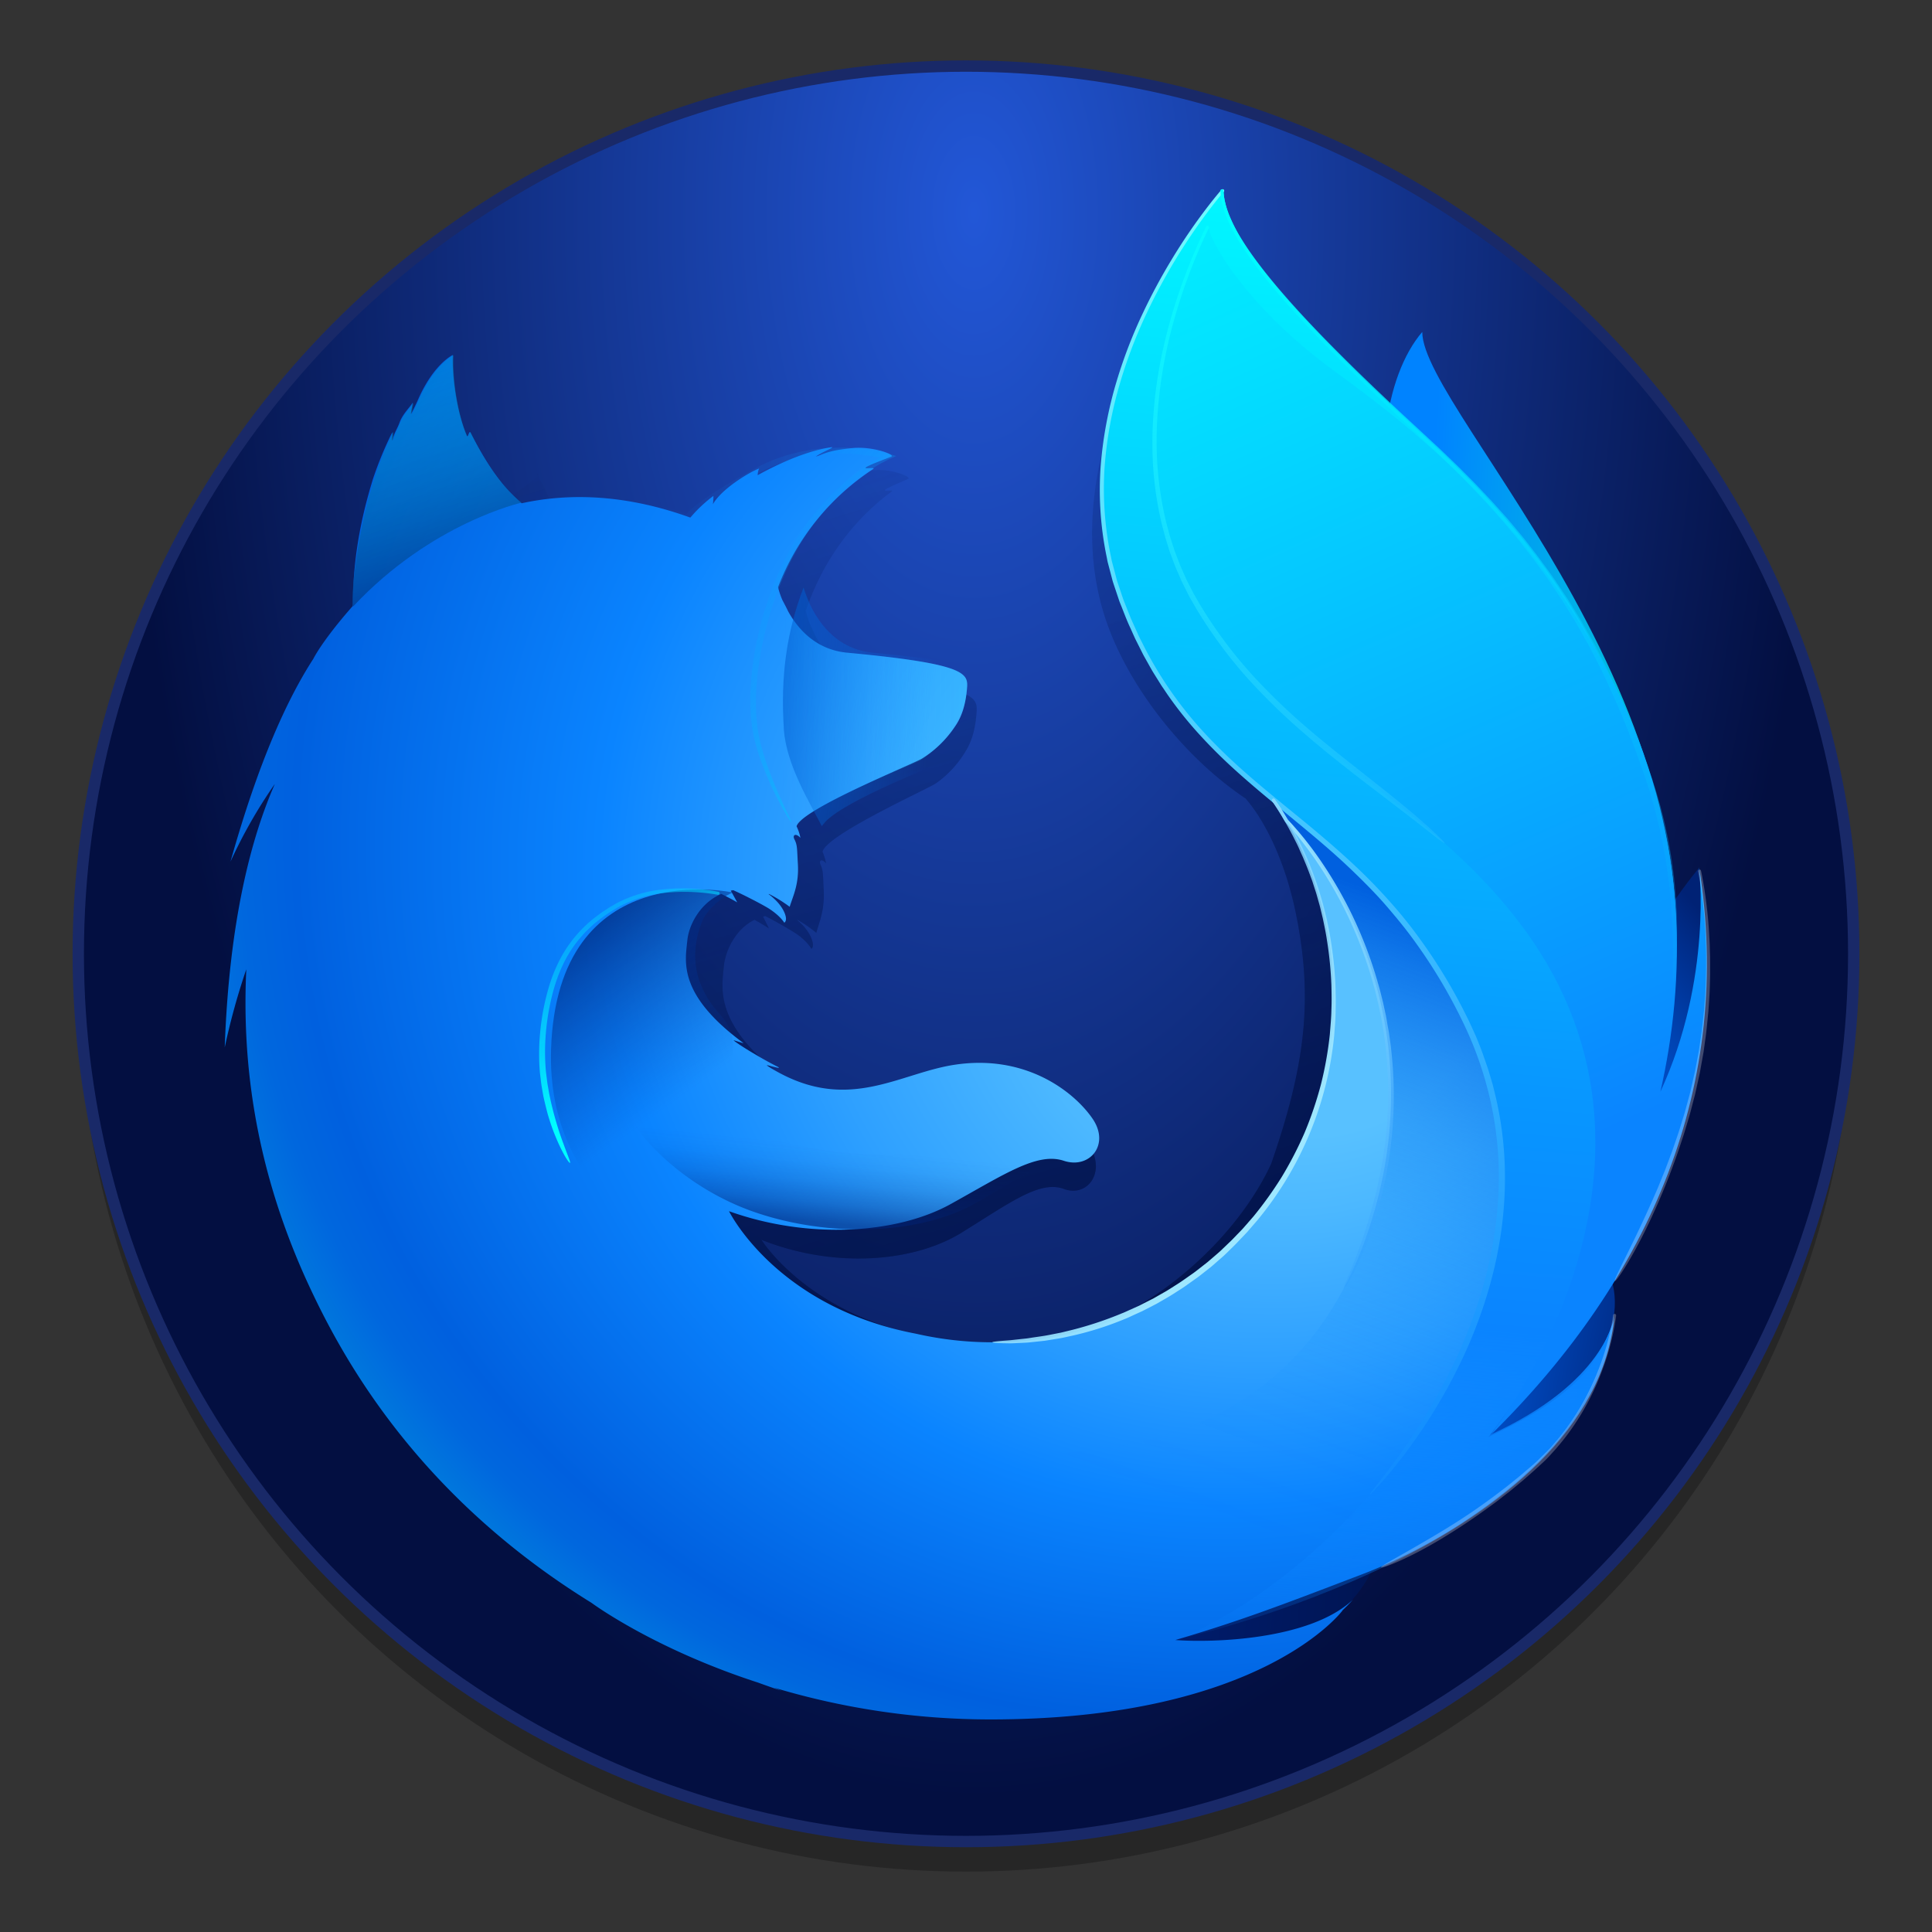 <?xml version="1.0" encoding="UTF-8" standalone="no"?>
<svg
   xmlns:dc="http://purl.org/dc/elements/1.1/"
   xmlns:cc="http://creativecommons.org/ns#"
   xmlns:rdf="http://www.w3.org/1999/02/22-rdf-syntax-ns#"
   xmlns:svg="http://www.w3.org/2000/svg"
   xmlns="http://www.w3.org/2000/svg"
   xmlns:xlink="http://www.w3.org/1999/xlink"
   xmlns:sodipodi="http://sodipodi.sourceforge.net/DTD/sodipodi-0.dtd"
   xmlns:inkscape="http://www.inkscape.org/namespaces/inkscape"
   viewBox="0 0 128 128"
   version="1.1"
   id="svg657"
   sodipodi:docname="firefox-developer-icon-old.svg"
   width="128"
   height="128"
   inkscape:version="0.92.3 (2405546, 2018-03-11)">
  <rect x="0" y="0" width="128" height="128" fill="#333333" stroke="none"/>
  <sodipodi:namedview
     pagecolor="#ffffff"
     bordercolor="#666666"
     borderopacity="1"
     objecttolerance="10"
     gridtolerance="10"
     guidetolerance="10"
     inkscape:pageopacity="0"
     inkscape:pageshadow="2"
     inkscape:window-width="1529"
     inkscape:window-height="837"
     id="namedview659"
     showgrid="false"
     inkscape:zoom="0.95724835"
     inkscape:cx="249.89683"
     inkscape:cy="-4.316062"
     inkscape:window-x="71"
     inkscape:window-y="27"
     inkscape:window-maximized="1"
     inkscape:current-layer="svg657" />
  <defs
     id="defs203">
    <linearGradient
       inkscape:collect="always"
       id="linearGradient2655">
      <stop
         style="stop-color:#2257d7;stop-opacity:1"
         offset="0"
         id="stop2651" />
      <stop
         style="stop-color:#030f41;stop-opacity:1"
         offset="1"
         id="stop2653" />
    </linearGradient>
    <linearGradient
       id="linear-gradient"
       x1="-14371.64"
       y1="9293.53"
       x2="-14108.4"
       y2="9293.53"
       gradientTransform="matrix(0.76,0.03,0.05,-1.12,12460.122,11306.981)"
       gradientUnits="userSpaceOnUse">
      <stop
         offset="0"
         stop-color="#0083ff"
         id="stop2" />
      <stop
         offset="0.18"
         stop-color="#0096f6"
         id="stop4" />
      <stop
         offset="0.51"
         stop-color="#00b3e6"
         id="stop6" />
      <stop
         offset="0.79"
         stop-color="#00c6dd"
         id="stop8" />
      <stop
         offset="1"
         stop-color="#00ccda"
         id="stop10" />
    </linearGradient>
    <linearGradient
       id="linear-gradient-2"
       x1="-541.3"
       y1="256.54"
       x2="-732.73"
       y2="882.77"
       gradientTransform="matrix(1,0,0,-1,2319.902,1106.201)"
       gradientUnits="userSpaceOnUse">
      <stop
         offset="0"
         stop-color="#000f40"
         stop-opacity="0.6"
         id="stop13" />
      <stop
         offset="0.61"
         stop-color="#000f40"
         stop-opacity="0.18"
         id="stop15" />
      <stop
         offset="1"
         stop-color="#000f40"
         stop-opacity="0"
         id="stop17" />
    </linearGradient>
    <linearGradient
       id="linear-gradient-3"
       x1="540.64"
       y1="256.54"
       x2="349.2"
       y2="882.77"
       gradientTransform="matrix(1,0,0,-1,1237.962,1106.201)"
       gradientUnits="userSpaceOnUse">
      <stop
         offset="0"
         stop-color="#000f43"
         stop-opacity="0.4"
         id="stop20" />
      <stop
         offset="0.48"
         stop-color="#001962"
         stop-opacity="0.17"
         id="stop22" />
      <stop
         offset="1"
         stop-color="#002079"
         stop-opacity="0"
         id="stop24" />
    </linearGradient>
    <linearGradient
       id="linear-gradient-4"
       x1="-8570.46"
       y1="7439.08"
       x2="-8685.71"
       y2="7447.98"
       gradientTransform="matrix(1.22,0.12,0.12,-1.22,11709.733,11020.211)"
       gradientUnits="userSpaceOnUse">
      <stop
         offset="0"
         stop-color="#002275"
         id="stop27" />
      <stop
         offset="1"
         stop-color="#005fe7"
         id="stop29" />
    </linearGradient>
    <linearGradient
       id="linear-gradient-5"
       x1="-8653.32"
       y1="7586.86"
       x2="-8545.37"
       y2="7698.98"
       gradientTransform="matrix(1.22,0.12,0.12,-1.22,11710.225,11020.211)"
       gradientUnits="userSpaceOnUse">
      <stop
         offset="0.05"
         stop-color="#005fe7"
         id="stop32" />
      <stop
         offset="0.19"
         stop-color="#005ce1"
         id="stop34" />
      <stop
         offset="0.38"
         stop-color="#0052cf"
         id="stop36" />
      <stop
         offset="0.6"
         stop-color="#0043b2"
         id="stop38" />
      <stop
         offset="0.84"
         stop-color="#002d8a"
         id="stop40" />
      <stop
         offset="0.95"
         stop-color="#002275"
         id="stop42" />
    </linearGradient>
    <linearGradient
       id="linear-gradient-6"
       x1="-8856.78"
       y1="7335.52"
       x2="-8625.9"
       y2="7334.98"
       gradientTransform="matrix(1.22,0.12,0.12,-1.22,11709.436,11020.211)"
       gradientUnits="userSpaceOnUse">
      <stop
         offset="0"
         stop-color="#002079"
         id="stop45" />
      <stop
         offset="0.99"
         stop-color="#000f40"
         id="stop47" />
    </linearGradient>
    <radialGradient
       id="radial-gradient"
       cx="584.1"
       cy="600.57"
       fx="717.514"
       fy="478.328"
       r="751.57"
       gradientTransform="matrix(1,0,0,-1,1231.892,1106.201)"
       gradientUnits="userSpaceOnUse">
      <stop
         offset="0.16"
         stop-color="#58c1ff"
         id="stop50" />
      <stop
         offset="0.24"
         stop-color="#4cb8ff"
         id="stop52" />
      <stop
         offset="0.39"
         stop-color="#2ea0ff"
         id="stop54" />
      <stop
         offset="0.54"
         stop-color="#0a84ff"
         id="stop56" />
      <stop
         offset="0.76"
         stop-color="#0060df"
         id="stop58" />
      <stop
         offset="0.8"
         stop-color="#0067de"
         id="stop60" />
      <stop
         offset="0.85"
         stop-color="#007bdd"
         id="stop62" />
      <stop
         offset="0.91"
         stop-color="#009cda"
         id="stop64" />
      <stop
         offset="0.98"
         stop-color="#00c8d7"
         id="stop66" />
    </radialGradient>
    <linearGradient
       id="linear-gradient-7"
       x1="-7658.58"
       y1="9078.09"
       x2="-7729.61"
       y2="8279.7"
       gradientTransform="matrix(1.23,0,0,-1.22,11433.802,11170.471)"
       gradientUnits="userSpaceOnUse">
      <stop
         offset="0"
         stop-color="#00feff"
         id="stop69" />
      <stop
         offset="0.3"
         stop-color="#04c9ff"
         id="stop71" />
      <stop
         offset="0.61"
         stop-color="#0897ff"
         id="stop73" />
      <stop
         offset="0.77"
         stop-color="#0a84ff"
         id="stop75" />
      <stop
         offset="0.79"
         stop-color="#0a84ff"
         stop-opacity="0.93"
         id="stop77" />
      <stop
         offset="0.84"
         stop-color="#0a84ff"
         stop-opacity="0.76"
         id="stop79" />
      <stop
         offset="0.9"
         stop-color="#0a84ff"
         stop-opacity="0.49"
         id="stop81" />
      <stop
         offset="0.98"
         stop-color="#0a84ff"
         stop-opacity="0.11"
         id="stop83" />
      <stop
         offset="1"
         stop-color="#0a84ff"
         stop-opacity="0"
         id="stop85" />
    </linearGradient>
    <linearGradient
       id="linear-gradient-8"
       x1="-9129.99"
       y1="7770.74"
       x2="-8993.52"
       y2="7770.74"
       gradientTransform="matrix(1.22,0.12,0.12,-1.22,11726.084,11020.211)"
       gradientUnits="userSpaceOnUse">
      <stop
         offset="0"
         stop-color="#003eaa"
         id="stop88" />
      <stop
         offset="0.3"
         stop-color="#0054c5"
         stop-opacity="0.68"
         id="stop90" />
      <stop
         offset="0.78"
         stop-color="#0076ef"
         stop-opacity="0.19"
         id="stop92" />
      <stop
         offset="1"
         stop-color="#0083ff"
         stop-opacity="0"
         id="stop94" />
    </linearGradient>
    <linearGradient
       id="linear-gradient-9"
       x1="553.42"
       y1="650.09"
       x2="358.4"
       y2="653.09"
       gradientTransform="matrix(1,0,0,-1,1231.892,1106.201)"
       gradientUnits="userSpaceOnUse">
      <stop
         offset="0"
         stop-color="#00feff"
         stop-opacity="0.25"
         id="stop97" />
      <stop
         offset="0.54"
         stop-color="#2ddfff"
         stop-opacity="0.12"
         id="stop99" />
      <stop
         offset="1"
         stop-color="#58c1ff"
         stop-opacity="0"
         id="stop101" />
    </linearGradient>
    <linearGradient
       id="linear-gradient-10"
       x1="208.63"
       y1="2142.48"
       x2="90.81"
       y2="2394.32"
       gradientTransform="matrix(0.99,0.1,0.1,-0.99,976.292,2536.681)"
       gradientUnits="userSpaceOnUse">
      <stop
         offset="0.19"
         stop-color="#002275"
         stop-opacity="0.7"
         id="stop104" />
      <stop
         offset="0.63"
         stop-color="#009dc2"
         stop-opacity="0.36"
         id="stop106" />
      <stop
         offset="0.94"
         stop-color="#00feff"
         stop-opacity="0.1"
         id="stop108" />
    </linearGradient>
    <linearGradient
       id="linear-gradient-11"
       x1="-43.75"
       y1="388.32"
       x2="50.36"
       y2="281.43"
       gradientTransform="matrix(0.99,0.1,0.1,-0.99,1461.502,976.261)"
       gradientUnits="userSpaceOnUse">
      <stop
         offset="0"
         stop-color="#002275"
         stop-opacity="0.8"
         id="stop111" />
      <stop
         offset="0.07"
         stop-color="#002479"
         stop-opacity="0.74"
         id="stop113" />
      <stop
         offset="0.95"
         stop-color="#003eaa"
         stop-opacity="0"
         id="stop115" />
    </linearGradient>
    <linearGradient
       id="linear-gradient-12"
       x1="136.86"
       y1="206.19"
       x2="136.9"
       y2="259.62"
       gradientTransform="matrix(0.99,0.1,0.1,-0.99,1470.608,976.261)"
       gradientUnits="userSpaceOnUse">
      <stop
         offset="0"
         stop-color="#002275"
         stop-opacity="0.6"
         id="stop118" />
      <stop
         offset="0.24"
         stop-color="#002275"
         stop-opacity="0.34"
         id="stop120" />
      <stop
         offset="0.49"
         stop-color="#002275"
         stop-opacity="0.15"
         id="stop122" />
      <stop
         offset="0.72"
         stop-color="#002275"
         stop-opacity="0.04"
         id="stop124" />
      <stop
         offset="0.93"
         stop-color="#002275"
         stop-opacity="0"
         id="stop126" />
    </linearGradient>
    <linearGradient
       id="linear-gradient-13"
       x1="569.33"
       y1="1064.11"
       x2="877.68"
       y2="374.6"
       gradientTransform="matrix(1,0,0,-1,1231.892,1106.201)"
       gradientUnits="userSpaceOnUse">
      <stop
         offset="0"
         stop-color="#00feff"
         id="stop129" />
      <stop
         offset="0.28"
         stop-color="#03dfff"
         id="stop131" />
      <stop
         offset="0.9"
         stop-color="#0992ff"
         id="stop133" />
      <stop
         offset="1"
         stop-color="#0a84ff"
         id="stop135" />
    </linearGradient>
    <linearGradient
       id="linear-gradient-14"
       x1="680.88"
       y1="556.54"
       x2="536.1"
       y2="167.79"
       gradientTransform="matrix(1,0,0,-1,1231.892,1106.201)"
       gradientUnits="userSpaceOnUse">
      <stop
         offset="0"
         stop-color="#0060df"
         id="stop138" />
      <stop
         offset="0.09"
         stop-color="#0067e5"
         stop-opacity="0.81"
         id="stop140" />
      <stop
         offset="0.21"
         stop-color="#006eec"
         stop-opacity="0.59"
         id="stop142" />
      <stop
         offset="0.33"
         stop-color="#0075f2"
         stop-opacity="0.41"
         id="stop144" />
      <stop
         offset="0.46"
         stop-color="#007af7"
         stop-opacity="0.26"
         id="stop146" />
      <stop
         offset="0.58"
         stop-color="#007efa"
         stop-opacity="0.15"
         id="stop148" />
      <stop
         offset="0.71"
         stop-color="#0081fd"
         stop-opacity="0.06"
         id="stop150" />
      <stop
         offset="0.85"
         stop-color="#0082fe"
         stop-opacity="0.02"
         id="stop152" />
      <stop
         offset="1"
         stop-color="#0083ff"
         stop-opacity="0"
         id="stop154" />
    </linearGradient>
    <linearGradient
       id="linear-gradient-15"
       x1="640"
       y1="1020.28"
       x2="747.99"
       y2="109.82"
       gradientTransform="matrix(1,0,0,-1,1231.892,1106.201)"
       gradientUnits="userSpaceOnUse">
      <stop
         offset="0"
         stop-color="#75feff"
         id="stop157" />
      <stop
         offset="0.28"
         stop-color="#5adfff"
         id="stop159" />
      <stop
         offset="0.9"
         stop-color="#1692ff"
         id="stop161" />
      <stop
         offset="1"
         stop-color="#0a84ff"
         id="stop163" />
    </linearGradient>
    <linearGradient
       id="linear-gradient-16"
       x1="735.59"
       y1="578.41"
       x2="653.1"
       y2="230.43"
       gradientTransform="matrix(1,0,0,-1,0,986.01)"
       gradientUnits="userSpaceOnUse">
      <stop
         offset="0"
         stop-color="#9ee7ff"
         id="stop166" />
      <stop
         offset="0.14"
         stop-color="#8cdbff"
         stop-opacity="0.88"
         id="stop168" />
      <stop
         offset="0.46"
         stop-color="#5ebdff"
         stop-opacity="0.57"
         id="stop170" />
      <stop
         offset="0.92"
         stop-color="#168cff"
         stop-opacity="0.08"
         id="stop172" />
      <stop
         offset="1"
         stop-color="#0a84ff"
         stop-opacity="0"
         id="stop174" />
    </linearGradient>
    <linearGradient
       id="linear-gradient-17"
       x1="649"
       y1="1002.59"
       x2="724.57"
       y2="429.48"
       gradientTransform="matrix(1,0,0,-1,1231.892,1106.201)"
       gradientUnits="userSpaceOnUse">
      <stop
         offset="0"
         stop-color="#00feff"
         id="stop177" />
      <stop
         offset="0.14"
         stop-color="#0bf7ff"
         stop-opacity="0.88"
         id="stop179" />
      <stop
         offset="0.46"
         stop-color="#26e4ff"
         stop-opacity="0.57"
         id="stop181" />
      <stop
         offset="0.92"
         stop-color="#51c6ff"
         stop-opacity="0.08"
         id="stop183" />
      <stop
         offset="1"
         stop-color="#58c1ff"
         stop-opacity="0"
         id="stop185" />
    </linearGradient>
    <linearGradient
       id="linear-gradient-18"
       x1="662.8"
       y1="968.07"
       x2="1060.94"
       y2="345.6"
       gradientTransform="matrix(1,0,0,-1,0,986.01)"
       gradientUnits="userSpaceOnUse">
      <stop
         offset="0"
         stop-color="#00feff"
         id="stop188" />
      <stop
         offset="0.14"
         stop-color="#01efff"
         stop-opacity="0.88"
         id="stop190" />
      <stop
         offset="0.46"
         stop-color="#04caff"
         stop-opacity="0.57"
         id="stop192" />
      <stop
         offset="0.92"
         stop-color="#098eff"
         stop-opacity="0.08"
         id="stop194" />
      <stop
         offset="1"
         stop-color="#0a84ff"
         stop-opacity="0"
         id="stop196" />
    </linearGradient>
    <linearGradient
       id="linear-gradient-19"
       x1="754.44"
       y1="521.58"
       x2="313.86"
       y2="178"
       xlink:href="#linear-gradient-16"
       gradientTransform="translate(1231.892,120.191)" />
    <linearGradient
       id="linear-gradient-20"
       x1="358.66"
       y1="754.08"
       x2="43.38"
       y2="513.58"
       xlink:href="#linear-gradient-18"
       gradientTransform="translate(1229.81,120.191)" />
    <linearGradient
       id="linear-gradient-21"
       x1="145.65"
       y1="859.21"
       x2="130.45"
       y2="726.91"
       xlink:href="#linear-gradient-18"
       gradientTransform="translate(1231.892,120.191)" />
    <linearGradient
       id="linear-gradient-22"
       x1="292.53"
       y1="562.84"
       x2="195.52"
       y2="368.82"
       xlink:href="#linear-gradient-18"
       gradientTransform="translate(1231.892,120.191)" />
    <linearGradient
       inkscape:collect="always"
       xlink:href="#linear-gradient-16"
       id="linearGradient1468"
       gradientUnits="userSpaceOnUse"
       gradientTransform="matrix(1,0,0,-1,1231.892,1106.201)"
       x1="735.59"
       y1="578.41"
       x2="653.1"
       y2="230.43" />
    <linearGradient
       inkscape:collect="always"
       xlink:href="#linear-gradient-18"
       id="linearGradient1470"
       gradientUnits="userSpaceOnUse"
       gradientTransform="matrix(1,0,0,-1,1230.883,1106.201)"
       x1="662.8"
       y1="968.07"
       x2="1060.94"
       y2="345.6" />
    <radialGradient
       inkscape:collect="always"
       xlink:href="#linearGradient2655"
       id="radialGradient2657"
       cx="64.522"
       cy="14.093"
       fx="64.522"
       fy="14.093"
       r="59.192"
       gradientUnits="userSpaceOnUse"
       gradientTransform="matrix(2.711846e-8,1.774,-0.956,1.4613748e-8,77.993,-100.354)" />
  </defs>
  <title
     id="title205">firefox-logo-developer-edition</title>
  <circle
     style="opacity:0.25;fill:#000000;fill-rule:evenodd;stroke:none;stroke-width:0.753;stroke-miterlimit:4;stroke-dasharray:none;stroke-opacity:1"
     id="circle3200"
     cx="64"
     cy="65.185"
     r="58.815" />
  <circle
     r="58.815"
     cy="63.192"
     cx="64"
     id="circle2150"
     style="fill:url(#radialGradient2657);fill-rule:evenodd;stroke:#192968;stroke-width:0.753;stroke-miterlimit:4;stroke-dasharray:none;stroke-opacity:1;fill-opacity:1" />
  <g
     id="g2749"
     transform="matrix(0.103,0,0,0.103,-111.996,0.155)">
    <path
       inkscape:connector-curvature="0"
       id="path595"
       style="fill:url(#linear-gradient)"
       d="m 2002.172,212.011 c -23.95,27.88 -35.1,90.64 -10.82,154.26 24.28,63.62 61.5,49.8 84.7,114.67 30.62,85.6 16.37,200.59 16.37,200.59 0,0 36.82,106.6 62.47,-6.64 56.79,-212.7 -152.72,-410.5 -152.72,-462.88 z" />
    <path
       inkscape:connector-curvature="0"
       id="path597"
       style="fill:url(#linear-gradient-2)"
       d="m 2048.632,924.081 a 245.54,245.54 0 0 1 -30.12,18.18 702.48,702.48 0 0 0 38.3,-63 c 9.46,-10.47 18.15,-20.65 25.15,-31.65 3.44,-5.41 7.31,-12.08 11.42,-19.82 24.92,-44.9 52.4,-117.56 53.18,-192.2 v -5.69 a 257.57,257.57 0 0 0 -5.67,-55.71 c 0.2,1.43 0.38,2.86 0.56,4.29 -0.22,-1.1 -0.41,-2.21 -0.64,-3.31 0.37,2 0.66,4 1,6 5.09,43.22 1.47,85.37 -16.68,116.45 -0.29,0.45 -0.58,0.88 -0.87,1.32 9.41,-47.23 12.56,-99.39 2.09,-151.6 0,0 -4.19,-25.38 -35.38,-102.44 -18.01,-44.35 -49.83,-80.71 -78.01,-107.21 -24.69,-30.55 -47.11,-51 -59.47,-64.06 -25.82,-27.19 -36.64,-47.57 -41.09,-60.87 -3.85,-1.93 -53.14,-49.81 -57.05,-51.63 -21.51,33.35 -89.16,137.67 -57,235.15 14.58,44.17 51.47,90 90.07,115.74 1.69,1.94 23,25 33.09,77.16 10.45,53.85 5,95.86 -16.54,158 -25.28,54.51 -90.01,108.39 -150.71,113.9 -129.67,11.78 -177.15,-65.11 -177.15,-65.11 46.34,18.52 97.57,14.65 128.72,-4.56 31.4,-19.43 50.39,-33.83 65.81,-28.15 15.2,5.65 27.3,-10.76 16.44,-27.77 a 78.52,78.52 0 0 0 -79.4,-34.57 c -31.43,5.11 -60.23,30 -101.41,5.89 a 82.13,82.13 0 0 1 -7.73,-5.06 c -2.71,-1.79 8.83,2.72 6.13,0.69 -8,-4.35 -22.2,-13.84 -25.88,-17.22 -0.61,-0.56 6.22,2.18 5.61,1.62 -38.51,-31.71 -33.7,-53.13 -32.49,-66.57 1,-10.75 8,-24.52 19.75,-30.11 5.69,3.11 9.24,5.48 9.24,5.48 0,0 -2.43,-5 -3.74,-7.58 0.46,-0.2 0.9,-0.15 1.36,-0.34 4.66,2.25 15,8.1 20.41,11.67 7.07,5 9.33,9.44 9.33,9.44 0,0 1.86,-1 0.48,-5.37 -0.5,-1.78 -2.65,-7.45 -9.65,-13.17 h 0.44 a 81.61,81.61 0 0 1 11.87,8.24 c 2,-7.18 5.53,-14.68 4.75,-28.09 -0.48,-9.43 -0.26,-11.87 -1.92,-15.51 -1.49,-3.13 0.83,-4.35 3.42,-1.1 a 32.65,32.65 0 0 0 -2.21,-7.4 v -0.24 c 3.23,-11.24 68.25,-40.46 73,-43.88 a 67.2,67.2 0 0 0 19.13,-20.8 c 3.62,-5.76 6.34,-13.85 7,-26.11 0.36,-8.84 -3.76,-14.73 -69.51,-21.62 -18,-1.77 -28.53,-14.8 -34.53,-26.82 -1.09,-2.59 -2.21,-4.94 -3.33,-7.28 a 57.31,57.31 0 0 1 -2.56,-8.43 c 10.75,-30.87 28.81,-57 55.37,-76.7 1.45,-1.32 -5.78,0.34 -4.34,-1 1.69,-1.54 12.71,-6 14.79,-7 2.54,-1.2 -10.88,-6.9 -22.73,-5.51 -12.07,1.36 -14.63,2.8 -21.07,5.53 2.67,-2.66 11.17,-6.15 9.18,-6.13 -13,2 -29.18,9.56 -43,18.12 a 10.66,10.66 0 0 1 0.83,-4.35 c -6.44,2.73 -22.26,13.79 -26.87,23.14 a 44.19,44.19 0 0 0 0.27,-5.4 84.57,84.57 0 0 0 -13.19,13.82 l -0.24,0.22 c -37.36,-15 -70.23,-16 -98.05,-9.28 -6.09,-6.11 -9.06,-1.64 -22.91,-32.07 -0.94,-1.83 0.72,1.81 0,0 -2.28,-5.9 1.39,7.87 0,0 -23.28,18.37 -53.92,39.19 -68.63,53.89 -0.18,0.59 17.16,-4.9 0,0 -6,1.72 -5.6,5.28 -6.51,37.5 -0.22,2.44 0,5.18 -0.22,7.38 -11.75,15 -19.75,27.64 -22.78,34.21 -15.19,26.18 -31.93,67 -48.15,131.55 a 334.2,334.2 0 0 1 25.77,-50.36 c -13.49,34.27 -26.53,88.08 -29.14,171 a 482.08,482.08 0 0 1 12.53,-50.66 473,473 0 0 0 34.74,201.04 c 9.33,22.82 24.76,57.46 51,95.4 82.53,86.84 198.95,140.9 327.85,140.9 134.61,-0.03 255.46,-58.91 338.49,-152.41 z" />
    <path
       inkscape:connector-curvature="0"
       id="path599"
       style="fill:url(#linear-gradient-3)"
       d="m 2048.632,924.081 a 245.54,245.54 0 0 1 -30.12,18.18 702.48,702.48 0 0 0 38.3,-63 c 9.46,-10.47 18.15,-20.65 25.15,-31.65 3.44,-5.41 7.31,-12.08 11.42,-19.82 24.92,-44.9 52.4,-117.56 53.18,-192.2 v -5.69 a 257.57,257.57 0 0 0 -5.67,-55.71 c 0.2,1.43 0.38,2.86 0.56,4.29 -0.22,-1.1 -0.41,-2.21 -0.64,-3.31 0.37,2 0.66,4 1,6 5.09,43.22 1.47,85.37 -16.68,116.45 -0.29,0.45 -0.58,0.88 -0.87,1.32 9.41,-47.23 12.56,-99.39 2.09,-151.6 0,0 -4.19,-25.38 -35.38,-102.44 -18.01,-44.35 -49.83,-80.71 -78.01,-107.21 -24.69,-30.55 -47.11,-51 -59.47,-64.06 -25.82,-27.19 -36.64,-47.57 -41.09,-60.87 -3.85,-1.93 -53.14,-49.81 -57.05,-51.63 -21.51,33.35 -89.16,137.67 -57,235.15 14.58,44.17 51.47,90 90.07,115.74 1.69,1.94 23,25 33.09,77.16 10.45,53.85 5,95.86 -16.54,158 -25.28,54.51 -90.01,108.39 -150.71,113.9 -129.67,11.78 -177.15,-65.11 -177.15,-65.11 46.34,18.52 97.57,14.65 128.72,-4.56 31.4,-19.43 50.39,-33.83 65.81,-28.15 15.2,5.65 27.3,-10.76 16.44,-27.77 a 78.52,78.52 0 0 0 -79.4,-34.57 c -31.43,5.11 -60.23,30 -101.41,5.89 a 82.13,82.13 0 0 1 -7.73,-5.06 c -2.71,-1.79 8.83,2.72 6.13,0.69 -8,-4.35 -22.2,-13.84 -25.88,-17.22 -0.61,-0.56 6.22,2.18 5.61,1.62 -38.51,-31.71 -33.7,-53.13 -32.49,-66.57 1,-10.75 8,-24.52 19.75,-30.11 5.69,3.11 9.24,5.48 9.24,5.48 0,0 -2.43,-5 -3.74,-7.58 0.46,-0.2 0.9,-0.15 1.36,-0.34 4.66,2.25 15,8.1 20.41,11.67 7.07,5 9.33,9.44 9.33,9.44 0,0 1.86,-1 0.48,-5.37 -0.5,-1.78 -2.65,-7.45 -9.65,-13.17 h 0.44 a 81.61,81.61 0 0 1 11.87,8.24 c 2,-7.18 5.53,-14.68 4.75,-28.09 -0.48,-9.43 -0.26,-11.87 -1.92,-15.51 -1.49,-3.13 0.83,-4.35 3.42,-1.1 a 32.65,32.65 0 0 0 -2.21,-7.4 v -0.24 c 3.23,-11.24 68.25,-40.46 73,-43.88 a 67.2,67.2 0 0 0 19.13,-20.8 c 3.62,-5.76 6.34,-13.85 7,-26.11 0.36,-8.84 -3.76,-14.73 -69.51,-21.62 -18,-1.77 -28.53,-14.8 -34.53,-26.82 -1.09,-2.59 -2.21,-4.94 -3.33,-7.28 a 57.31,57.31 0 0 1 -2.56,-8.43 c 10.75,-30.87 28.81,-57 55.37,-76.7 1.45,-1.32 -5.78,0.34 -4.34,-1 1.69,-1.54 12.71,-6 14.79,-7 2.54,-1.2 -10.88,-6.9 -22.73,-5.51 -12.07,1.36 -14.63,2.8 -21.07,5.53 2.67,-2.66 11.17,-6.15 9.18,-6.13 -13,2 -29.18,9.56 -43,18.12 a 10.66,10.66 0 0 1 0.83,-4.35 c -6.44,2.73 -22.26,13.79 -26.87,23.14 a 44.19,44.19 0 0 0 0.27,-5.4 84.57,84.57 0 0 0 -13.19,13.82 l -0.24,0.22 c -37.36,-15 -70.23,-16 -98.05,-9.28 -6.09,-6.11 -9.06,-1.64 -22.91,-32.07 -0.94,-1.83 0.72,1.81 0,0 -2.28,-5.9 1.39,7.87 0,0 -23.28,18.37 -53.92,39.19 -68.63,53.89 -0.18,0.59 17.16,-4.9 0,0 -6,1.72 -5.6,5.28 -6.51,37.5 -0.22,2.44 0,5.18 -0.22,7.38 -11.75,15 -19.75,27.64 -22.78,34.21 -15.19,26.18 -31.93,67 -48.15,131.55 a 334.2,334.2 0 0 1 25.77,-50.36 c -13.49,34.27 -26.53,88.08 -29.14,171 a 482.08,482.08 0 0 1 12.53,-50.66 473,473 0 0 0 34.74,201.04 c 9.33,22.82 24.76,57.46 51,95.4 82.53,86.84 198.95,140.9 327.85,140.9 134.61,-0.03 255.46,-58.91 338.49,-152.41 z" />
    <path
       inkscape:connector-curvature="0"
       id="path601"
       style="fill:url(#linear-gradient-4)"
       d="m 1942.802,987.191 c 162.9,-18.86 235,-186.7 142.38,-190 -83.63,-2.7 -219.48,198.87 -142.38,190 z" />
    <path
       inkscape:connector-curvature="0"
       id="path603"
       style="fill:url(#linear-gradient-5)"
       d="m 2097.405,762.871 c 112.05,-65.21 82.79,-206.08 82.79,-206.08 0,0 -43.25,50.24 -72.62,130.32 -28.98,79.3 -77.54,115.15 -10.17,75.76 z" />
    <path
       inkscape:connector-curvature="0"
       id="path605"
       style="fill:url(#linear-gradient-6)"
       d="m 1740.875,1070.511 c 156.23,49.85 290.53,-73.22 207.74,-114.32 -75.21,-37.07 -281.89,90.75 -207.74,114.32 z" />
    <path
       inkscape:connector-curvature="0"
       id="path607"
       style="fill:url(#radial-gradient)"
       d="m 1870.472,141.871 0.53,-0.57 a 1.8,1.8 0 0 0 -0.53,0.57 z m 238.27,680.81 c 3.8,-5.36 8.94,-22.53 13.48,-30.21 27.58,-44.52 27.78,-80 27.78,-80.84 16.66,-83.22 15.15,-117.2 4.9,-180 -8.25,-50.6 -44.32,-123.09 -75.57,-158 -32.2,-36 -9.51,-24.25 -40.69,-50.52 -27.33,-30.29 -53.82,-60.29 -68.25,-72.36 -104.28,-87.21 -101.93,-105.72 -99.92,-108.88 -0.34,0.37 -0.84,0.92 -1.47,1.64 -1.23,-4.92 -2.11,-9.06 -2.11,-9.06 0,0 -57,57 -69,152 -7.83,62 15.38,126.68 49,168 a 381.17,381.17 0 0 0 59,58 v 0 c 25.4,36.48 39.38,81.49 39.38,129.91 0,121.24 -98.34,219.53 -219.65,219.53 a 220.14,220.14 0 0 1 -49.13,-5.52 c -57.24,-10.91 -90.29,-39.78 -106.77,-59.38 -9.45,-11.23 -13.46,-19.42 -13.46,-19.42 51.28,18.37 108,14.53 142.47,-4.52 34.75,-19.26 55.77,-33.55 72.84,-27.92 16.82,5.61 30.21,-10.67 18.2,-27.54 -11.77,-16.85 -42.4,-41 -87.88,-34.29 -34.79,5.07 -66.66,29.76 -112.24,5.84 a 92.59,92.59 0 0 1 -8.55,-5 c -3,-1.77 9.77,2.69 6.79,0.68 -8.87,-4.32 -24.57,-13.73 -28.64,-17.07 -0.68,-0.56 6.88,2.16 6.2,1.6 -42.62,-31.45 -37.3,-52.69 -36,-66 1.07,-10.66 8.81,-24.32 21.86,-29.86 6.3,3.08 10.23,5.43 10.23,5.43 0,0 -2.69,-4.92 -4.14,-7.51 0.51,-0.19 1,-0.15 1.5,-0.34 5.16,2.23 16.58,8 22.59,11.57 7.83,4.95 10.32,9.36 10.32,9.36 0,0 2.06,-1 0.54,-5.33 -0.56,-1.77 -2.93,-7.39 -10.68,-13.07 h 0.48 a 91.65,91.65 0 0 1 13.13,8.17 c 2.19,-7.12 6.12,-14.56 5.25,-27.86 -0.53,-9.35 -0.28,-11.78 -2.12,-15.39 -1.65,-3.1 0.92,-4.31 3.78,-1.09 a 29.87,29.87 0 0 0 -2.44,-7.34 v -0.24 c 3.57,-11.14 75.53,-40.12 80.77,-43.51 a 70.12,70.12 0 0 0 21.17,-20.63 c 4,-5.72 7,-13.73 7.75,-25.89 0.25,-5.48 -1.44,-9.82 -20.5,-14 -11.44,-2.49 -29.14,-4.91 -56.43,-7.47 -19.9,-1.76 -31.58,-14.68 -38.21,-26.6 -1.21,-2.57 -2.45,-4.9 -3.68,-7.22 a 53.41,53.41 0 0 1 -2.83,-8.34 158.47,158.47 0 0 1 61.28,-76.06 c 1.6,-1.31 -6.4,0.33 -4.8,-1 1.87,-1.52 14.06,-5.93 16.37,-6.92 2.81,-1.19 -12,-6.84 -25.16,-5.47 -13.36,1.35 -16.19,2.78 -23.32,5.49 3,-2.64 12.37,-6.1 10.16,-6.08 -14.4,2 -32.3,9.48 -47.6,18 a 9.75,9.75 0 0 1 0.92,-4.31 c -7.13,2.71 -24.64,13.67 -29.73,23 a 39.79,39.79 0 0 0 0.29,-5.35 89,89 0 0 0 -14.6,13.7 l -0.27,0.22 c -41.3,-14.95 -77.69,-15.91 -108.44,-9.2 -6.74,-6.06 -17.57,-15.23 -32.89,-45.4 -1,-1.82 -1.6,3.75 -2.4,2 -6,-13.81 -9.55,-36.44 -9,-52 0,0 -12.32,5.61 -22.51,29.06 -1.89,4.21 -3.11,6.54 -4.32,8.87 -0.56,0.68 1.27,-7.7 1,-7.24 -1.77,3 -6.36,7.19 -8.37,12.62 -1.38,4 -3.32,6.27 -4.56,11.29 l -0.29,0.46 c -0.1,-1.48 0.37,-6.08 0,-5.14 a 237,237 0 0 0 -12.31,29.84 c -5.49,18 -11.88,42.61 -12.89,74.57 -0.24,2.42 0,5.14 -0.25,7.32 -13.01,14.73 -21.87,27.27 -25.21,33.79 -16.82,25.94 -35.34,66.43 -53.29,130.46 a 319.8,319.8 0 0 1 28.54,-50 c -14.93,33.99 -29.36,87.36 -32.25,169.53 a 437.48,437.48 0 0 1 13.87,-50.24 c -2.58,54.8 3.81,122.74 38.45,199.39 20.57,45.09 67.92,136.65 183.62,208.1 v 0 c 0,0 39.36,29.3 107,51.26 5,1.81 10.06,3.6 15.23,5.33 q -2.43,-1 -4.71,-2 a 484.42,484.42 0 0 0 138.8,20.4 c 175.18,0.15 226.85,-70.2 226.85,-70.2 l -0.51,0.38 q 3.71,-3.48 7.14,-7.26 c -27.63,26.12 -90.74,27.84 -114.29,26 40.22,-11.81 66.69,-21.81 118.17,-41.52 q 9,-3.36 18.48,-7.64 l 2,-0.94 c 1.25,-0.58 2.49,-1.13 3.75,-1.74 a 348.86,348.86 0 0 0 70.26,-44 c 51.7,-41.3 63,-81.56 68.83,-108.1 -0.82,2.54 -3.37,8.47 -5.17,12.32 -13.31,28.48 -42.84,46 -74.91,61 a 689.46,689.46 0 0 0 42.44,-62.59 c 10.47,-10.35 13.7,-26.59 21.55,-37.51 z" />
    <path
       inkscape:connector-curvature="0"
       id="path609"
       style="fill:url(#linear-gradient-7)"
       d="m 2045.812,921.431 c 21.08,-23.24 40,-49.82 54.35,-80 36.9,-77.58 94,-206.58 49,-341.31 -35.5,-106.45 -84.27,-164.68 -146.16,-221.55 -100.55,-92.38 -128.63,-133.6 -128.63,-158.12 0,0 -116.09,129.41 -65.74,264.38 50.35,134.97 153.46,130 221.68,270.87 80.27,165.74 -64.95,346.61 -185,397.24 7.35,-1.63 267,-60.38 280.61,-208.88 -0.35,2.73 -6.2,43.8 -80.11,77.37 z" />
    <path
       inkscape:connector-curvature="0"
       id="path611"
       style="fill:url(#linear-gradient-8)"
       d="m 1725.644,439.821 c 0.39,-8.77 -4.16,-14.66 -76.68,-21.46 -29.84,-2.76 -41.26,-30.33 -44.75,-41.94 -10.61,27.56 -15,56.49 -12.64,91.48 1.61,22.92 17,47.52 24.37,62 0,0 1.64,-2.13 2.39,-2.91 13.86,-14.43 71.94,-36.42 77.39,-39.54 6.02,-3.84 28.91,-20.57 29.92,-47.63 z" />
    <path
       inkscape:connector-curvature="0"
       id="path613"
       style="fill:url(#linear-gradient-9)"
       d="m 1709.482,439.821 c 0.39,-8.77 -4.16,-14.66 -76.68,-21.46 -29.84,-2.76 -41.26,-30.33 -44.75,-41.94 -10.61,27.56 -15,56.49 -12.64,91.48 1.61,22.92 17,47.52 24.37,62 0,0 1.64,-2.13 2.39,-2.91 13.86,-14.43 71.94,-36.42 77.39,-39.54 6.02,-3.84 28.91,-20.57 29.92,-47.63 z" />
    <path
       inkscape:connector-curvature="0"
       id="path615"
       style="fill:url(#linear-gradient-10)"
       d="m 1390.202,276.921 c -1,-1.82 -1.6,3.75 -2.4,2 -6,-13.81 -9.58,-36.2 -8.72,-52 0,0 -12.32,5.61 -22.51,29.06 -1.89,4.21 -3.11,6.54 -4.32,8.86 -0.56,0.68 1.27,-7.7 1,-7.24 -1.77,3 -6.36,7.19 -8.35,12.38 -1.65,4.24 -3.35,6.52 -4.61,11.77 -0.39,1.43 0.39,-6.32 0,-5.38 -23.68,45.76 -28.21,115.05 -25.71,112.12 50.48,-53.9 108.31,-66.68 108.31,-66.68 -6.15,-4.53 -19.53,-17.63 -32.7,-44.89 z" />
    <path
       inkscape:connector-curvature="0"
       id="path617"
       style="fill:url(#linear-gradient-11)"
       d="m 1587.802,840.551 c -69.72,-29.77 -149,-71.75 -146,-167.14 4.08,-125.62 117.16,-100.79 117.16,-100.79 -4.27,1 -15.68,9.16 -19.72,17.82 -4.27,10.83 -12.07,35.28 11.55,60.9 37.09,40.19 -76.2,95.36 98.66,199.57 4.41,2.4 -41,-1.43 -61.64,-10.36 z" />
    <path
       inkscape:connector-curvature="0"
       id="path619"
       style="fill:url(#linear-gradient-12)"
       d="m 1572.138,777.951 c 49.44,17.21 107,14.19 141.52,-4.86 23.09,-12.85 52.7,-33.43 70.92,-28.35 -15.78,-6.24 -27.73,-9.15 -42.1,-9.86 -2.45,0 -5.38,-0.05 -8,-0.32 a 138.21,138.21 0 0 0 -15.76,0.86 c -8.9,0.82 -18.77,6.43 -27.74,5.53 -0.48,0 8.7,-3.77 8,-3.61 -4.75,1 -9.92,1.21 -15.37,1.88 -3.47,0.39 -6.45,0.82 -9.89,1 -103,8.73 -190,-55.81 -190,-55.81 -7.41,25 33.17,74.3 88.52,93.57 z" />
    <path
       inkscape:connector-curvature="0"
       id="path621"
       style="fill:url(#linear-gradient-13)"
       d="m 2045.632,922.091 c 104.16,-102.27 156.86,-226.58 134.58,-366 0,0 8.9,71.5 -24.85,144.63 16.21,-71.39 18.1,-160.11 -25,-252 -57.47,-122.64 -152.02,-187.16 -188.12,-214.08 -54.69,-40.79 -77.35,-82.32 -77.78,-90.9 -16.34,33.48 -65.77,148.2 -5.31,247 56.64,92.56 145.86,120 208.33,205 115.08,156.37 -21.85,326.35 -21.85,326.35 z" />
    <path
       inkscape:connector-curvature="0"
       id="path623"
       style="fill:url(#linear-gradient-14)"
       d="m 2030.702,656.001 c -36.4,-75.2 -81.84,-108 -124.81,-143.55 5,7 6.23,9.47 9,14 37.83,40.32 93.61,138.66 53.11,262.11 -76.23,232.37 -381.11,122.94 -413.11,92.21 12.93,134.49 238,198.84 384.6,111.63 83.4,-78.95 150.87,-213.21 91.21,-336.4 z" />
    <path
       inkscape:connector-curvature="0"
       id="path625"
       style="fill:url(#linear-gradient-15)"
       d="m 2046.012,806.831 0.94,-4.85 c 0.32,-1.75 0.75,-3.6 1,-5.61 0.61,-4 1.38,-8.47 1.87,-13.43 a 237.9,237.9 0 0 0 1.48,-35 223.29,223.29 0 0 0 -5.81,-43.75 232.05,232.05 0 0 0 -17.42,-48.75 336.56,336.56 0 0 0 -29.59,-49.81 c -5.8,-8.24 -12.31,-16.18 -19.09,-24.06 -6.78,-7.88 -14.23,-15.38 -21.92,-22.79 -7.69,-7.41 -15.83,-14.59 -24.14,-21.59 -8.31,-7 -16.85,-14 -25.36,-21 -8.51,-7 -17,-14.14 -25.3,-21.61 -8.3,-7.47 -16.23,-15.28 -23.73,-23.51 a 243.77,243.77 0 0 1 -20.75,-26 l -2.3,-3.42 c -0.79,-1.13 -1.57,-2.27 -2.28,-3.45 l -4.37,-7 c -1.44,-2.34 -2.72,-4.77 -4.08,-7.14 l -2,-3.57 c -0.66,-1.2 -1.24,-2.43 -1.86,-3.64 l -3.67,-7.29 c -1.14,-2.46 -2.22,-4.94 -3.34,-7.4 -2.31,-4.88 -4.12,-9.94 -6.13,-14.88 l -0.74,-1.86 -0.64,-1.9 -1.27,-3.79 c -0.83,-2.52 -1.71,-5 -2.49,-7.54 l -2,-7.63 -1,-3.8 c -0.36,-1.26 -0.53,-2.55 -0.8,-3.82 a 212.28,212.28 0 0 1 -3.8,-59.83 261.53,261.53 0 0 1 10.19,-53.46 310.75,310.75 0 0 1 17,-44.06 373.62,373.62 0 0 1 18.17,-33.81 366.73,366.73 0 0 1 24.69,-36 c 2.56,-3.27 5.11,-6.43 7.66,-9.35 a 1,1 0 0 1 1.31,0 1,1 0 0 1 0.17,1.29 c -2.42,2.81 -5,6 -7.55,9.3 a 376,376 0 0 0 -43,70.76 309.24,309.24 0 0 0 -16.54,43.94 256.66,256.66 0 0 0 -9.66,53 213.15,213.15 0 0 0 4.27,58.87 c 0.13,0.63 0.24,1.26 0.38,1.88 l 0.49,1.86 1,3.73 c 0.68,2.48 1.28,5 2,7.48 l 2.49,7.4 1.25,3.72 c 0.41,1.24 1,2.45 1.42,3.67 l 2.94,7.35 0.74,1.84 0.82,1.81 1.64,3.63 1.64,3.64 c 0.55,1.21 1.08,2.44 1.7,3.62 l 3.63,7.16 a 247.86,247.86 0 0 0 37.41,53.14 c 7.43,8.06 15.32,15.72 23.5,23.07 8.18,7.35 16.66,14.36 25.13,21.33 8.47,6.97 17,13.82 25.32,20.84 8.32,7.02 16.44,14.16 24.23,21.51 7.79,7.35 15.15,15 22.09,22.84 a 287.17,287.17 0 0 1 19.3,24.16 341.24,341.24 0 0 1 30,50.05 l 0.79,1.55 0.72,1.58 1.44,3.14 c 0.94,2.09 1.93,4.15 2.81,6.23 l 2.51,6.25 1.17,3.12 c 0.39,1 0.73,2.08 1.1,3.12 l 2.15,6.17 c 0.37,1 0.68,2 1,3.07 l 0.91,3.07 c 0.59,2 1.23,4 1.77,6.06 l 1.48,6 a 227.32,227.32 0 0 1 6.11,44.51 241.84,241.84 0 0 1 -1.32,35.8 c -1.06,10.17 -2.69,18.44 -3.92,24.66 a 282.32,282.32 0 0 1 -9.88,35.23 298.31,298.31 0 0 1 -12.74,30.91 c -4.59,9.51 -9.21,18.33 -14,26.26 l -1.73,3 -1.73,2.86 -3.45,5.54 c -2.34,3.55 -4.57,7 -6.77,10.15 -4.42,6.36 -8.57,12 -12.3,16.73 l -5.27,6.59 -4.57,5.37 -2,2.26 -1.76,1.93 q -1.64,1.8 -2.79,3 c -1.52,1.59 -2.37,2.37 -2.47,2.28 -0.1,-0.09 0.57,-1.07 1.94,-2.88 1.37,-1.81 3.49,-4.39 6.08,-7.84 5.29,-6.85 12.79,-16.85 21.36,-29.85 2.08,-3.28 4.3,-6.7 6.51,-10.34 2.21,-3.64 4.5,-7.43 6.7,-11.46 q 6.82,-12 13.38,-26.17 c 1.06,-2.37 2.2,-4.74 3.23,-7.2 l 3.12,-7.46 c 2,-5.08 4,-10.27 5.8,-15.67 a 292.34,292.34 0 0 0 9.38,-34.06 z" />
    <path
       inkscape:connector-curvature="0"
       id="path627"
       style="fill:url(#linearGradient1468)"
       d="m 1971.252,770.191 c 0.52,-2.06 1.32,-4.8 2,-8.22 0.68,-3.42 1.74,-7.41 2.49,-12 0.4,-2.29 0.87,-4.71 1.29,-7.26 l 1.11,-8 0.29,-2.11 0.22,-2.16 0.44,-4.45 c 0.14,-1.51 0.32,-3 0.43,-4.59 l 0.28,-4.75 a 262.14,262.14 0 0 0 -0.93,-41.93 l -0.27,-2.79 -0.37,-2.79 -0.75,-5.61 c -0.23,-1.88 -0.61,-3.74 -0.92,-5.63 -0.31,-1.89 -0.61,-3.77 -1,-5.65 l -1.17,-5.64 c -0.2,-0.94 -0.38,-1.89 -0.6,-2.82 l -0.68,-2.81 -1.37,-5.61 -1.55,-5.56 a 272.56,272.56 0 0 0 -15.87,-42.08 267.22,267.22 0 0 0 -19.66,-34.4 c -3.27,-4.92 -6.59,-9.3 -9.61,-13.26 -3.02,-3.96 -6,-7.34 -8.54,-10.2 l -1.86,-2.06 -0.45,-0.5 a 1.5,1.5 0 0 1 -0.3,-0.4 l -0.18,-0.29 -0.64,-1.08 -2.19,-3.78 c -1.32,-2.18 -2.34,-3.71 -2.92,-4.59 -0.8,-1.19 -1.6,-2.35 -2.36,-3.45 a 1,1 0 0 1 0.3,-1.27 0.94,0.94 0 0 1 1.3,0.14 c 0.77,1.07 1.59,2.24 2.43,3.46 0.65,1 1.75,2.59 3.14,4.85 l 2.31,3.82 0.64,1 a 0.24,0.24 0 0 0 0.09,0.11 l 0.22,0.24 0.46,0.5 1.92,2.1 a 222.87,222.87 0 0 1 18.55,23.67 269.68,269.68 0 0 1 20,34.53 274,274 0 0 1 16.24,42.32 l 1.6,5.59 1.42,5.64 0.71,2.82 0.62,2.84 1.22,5.67 c 0.39,1.89 0.69,3.79 1,5.68 0.31,1.89 0.72,3.77 1,5.66 l 0.8,5.65 0.39,2.81 0.29,2.81 a 264.72,264.72 0 0 1 1.26,42.32 258,258 0 0 1 -3.87,33.84 c -0.76,4.67 -1.76,8.67 -2.47,12.2 -0.71,3.53 -1.51,6.33 -2.06,8.47 l -1.66,6.3 -1.86,6 -1.8,5.72 c -0.63,1.85 -1.27,3.64 -1.9,5.38 -2.54,6.94 -5.14,13 -7.49,17.84 -4.71,9.79 -8.32,15.14 -8.77,14.89 -0.45,-0.25 2.33,-6.26 6.35,-16.34 2,-5 4.28,-11.11 6.57,-18 0.57,-1.72 1.15,-3.49 1.71,-5.31 l 1.66,-5.6 1.74,-5.82 z" />
    <path
       inkscape:connector-curvature="0"
       id="path629"
       style="fill:url(#linear-gradient-17)"
       d="m 1948.782,488.881 c -2.35,-1.89 -5.54,-4.37 -9.35,-7.54 l -6.23,-5.15 c -2.24,-1.86 -4.58,-3.92 -7.09,-6.07 a 404.29,404.29 0 0 1 -34.4,-33.24 292.74,292.74 0 0 1 -35.56,-48 c -1.31,-2.31 -2.66,-4.62 -4,-7 l -3.62,-7.22 -0.91,-1.81 c -0.29,-0.61 -0.55,-1.24 -0.82,-1.86 l -1.63,-3.74 -1.63,-3.75 c -0.51,-1.26 -1,-2.55 -1.45,-3.83 l -1.44,-3.84 c -0.49,-1.28 -1,-2.56 -1.36,-3.88 l -2.4,-7.76 -2.1,-8 c -0.37,-1.32 -0.66,-2.66 -0.94,-4 l -0.85,-4 a 223.53,223.53 0 0 1 -4.1,-32.31 249.74,249.74 0 0 1 0.42,-31.43 279.77,279.77 0 0 1 3.68,-29.26 c 1.69,-9.27 3.71,-18 5.86,-26.11 a 361.71,361.71 0 0 1 13.28,-39.89 c 4.07,-10.17 7.26,-17 8.51,-19.69 0.86,-1.85 1.72,-3.65 2.56,-5.35 a 1,1 0 0 1 1.25,-0.35 1,1 0 0 1 0.51,1.2 c -0.79,1.65 -1.65,3.47 -2.51,5.34 -1.35,2.85 -4.57,9.85 -8.57,20.09 a 363.43,363.43 0 0 0 -13,39.91 298,298 0 0 0 -9,54.85 250.51,250.51 0 0 0 -0.18,31 222.27,222.27 0 0 0 4.27,31.68 l 0.86,3.94 0.43,2 0.52,1.95 2.11,7.79 2.48,7.67 c 0.38,1.29 0.88,2.53 1.36,3.79 l 1.43,3.75 c 0.49,1.25 0.93,2.51 1.45,3.74 l 1.62,3.66 1.61,3.65 c 0.27,0.6 0.52,1.22 0.82,1.81 l 0.9,1.77 3.58,7 3.91,6.79 a 290.31,290.31 0 0 0 35.21,47 402,402 0 0 0 34.17,32.77 c 2.51,2.13 4.85,4.18 7.09,6 l 6.26,5.13 c 3.82,3.17 7.07,5.68 9.47,7.62 l 26.81,21.21 c 8.08,6.44 15.15,12.25 20.91,17.2 l 7.67,6.72 c 2.2,2 4,3.78 5.55,5.22 3,2.89 4.51,4.56 4.33,4.76 -0.18,0.2 -2.1,-1.14 -5.47,-3.73 l -14.17,-11.06 -21.46,-16.5 c -8.19,-6.24 -17.22,-13.12 -26.65,-20.64 z" />
    <path
       inkscape:connector-curvature="0"
       id="path631"
       style="fill:url(#linearGradient1470)"
       d="m 2156.613,521.911 c -0.5,-1.87 -1,-4.07 -1.73,-6.54 -0.73,-2.47 -1.49,-5.25 -2.42,-8.28 l -1.51,-4.73 c -0.52,-1.65 -1.07,-3.36 -1.71,-5.1 l -4,-11.24 -2.17,-6.14 -2.5,-6.4 -2.62,-6.71 c -0.92,-2.28 -1.75,-4.64 -2.8,-7 l -6.27,-14.58 c -2.29,-5 -4.76,-10.1 -7.25,-15.38 l -0.94,-2 -1,-2 -2.06,-4 -4.19,-8.06 c -0.69,-1.37 -1.45,-2.71 -2.22,-4.05 l -2.34,-4 -4.68,-8.24 -5.08,-8.21 -2.57,-4.15 c -0.43,-0.69 -0.85,-1.4 -1.3,-2.08 l -1.38,-2 c -3.7,-5.45 -7.31,-11.08 -11.36,-16.47 -2,-2.72 -4,-5.49 -6,-8.21 l -6.3,-8.15 c -1.06,-1.35 -2.1,-2.72 -3.19,-4.05 l -3.32,-4 -6.69,-8 -7,-7.79 c -1.17,-1.29 -2.3,-2.62 -3.5,-3.88 l -3.59,-3.8 c -2.4,-2.53 -4.77,-5.09 -7.2,-7.59 l -7.37,-7.42 c -2.43,-2.49 -4.95,-4.89 -7.45,-7.3 -2.5,-2.41 -5,-4.83 -7.5,-7.19 l -15.09,-14 c -10,-9.2 -19.77,-18.32 -29.12,-27.29 -18.7,-17.93 -35.79,-35.19 -50,-51 -14.21,-15.81 -25.56,-30.19 -32.86,-42 a 104.24,104.24 0 0 1 -8,-15.28 54.94,54.94 0 0 1 -3,-9.2 36.36,36.36 0 0 1 -1,-7.28 1,1 0 0 0 -1,-0.84 0.91,0.91 0 0 0 -1,0.85 v 0.06 a 37.31,37.31 0 0 0 1,7.67 57.38,57.38 0 0 0 3.22,9.94 107.1,107.1 0 0 0 8.33,15.83 230.52,230.52 0 0 0 14,19.82 c 5.57,7.13 12,14.72 19.12,22.68 14.24,15.91 31.27,33.23 49.86,51.19 9.29,9 19,18.12 28.92,27.33 l 14.93,14 7.39,7.17 c 2.47,2.39 4.94,4.79 7.34,7.27 l 7.26,7.38 7.09,7.55 3.54,3.78 c 1.16,1.27 2.29,2.58 3.44,3.86 l 6.83,7.73 6.57,7.89 3.27,3.93 c 1.07,1.33 2.09,2.68 3.14,4 l 6.21,8 c 2,2.7 3.94,5.44 5.9,8.14 4,5.34 7.52,10.92 11.16,16.31 1.85,2.67 3.46,5.48 5.15,8.2 l 5,8.13 4.6,8.16 c 1.49,2.71 3.07,5.33 4.45,8 l 4.11,8 2,3.92 c 0.68,1.3 1.34,2.59 1.93,3.9 a 545.2,545.2 0 0 1 23.28,55.87 l 4.02,11.35 0.9,2.58 0.79,2.5 1.5,4.72 c 0.93,3 1.68,5.8 2.41,8.28 0.73,2.48 1.23,4.7 1.74,6.6 l 0.73,2.83 0.65,2.83 1.29,5.58 c 0.73,3.71 1.57,7.32 2.16,10.9 l 1,5.29 0.8,5.19 c 0.57,3.41 0.93,6.76 1.38,10 1.6,13 2.24,24.61 2.54,34.24 0.52,19.29 -0.2,30.75 0.45,30.8 v 0 c 0.25,0 0.71,-2.93 1.26,-8.34 0.55,-5.41 1,-13.29 1.09,-23.12 a 307.49,307.49 0 0 0 -9.47,-77.16 z" />
    <path
       inkscape:connector-curvature="0"
       id="path633"
       style="fill:url(#linear-gradient-19)"
       d="m 1809.182,843.191 c 1.42,-0.52 3,-1.31 4.85,-2.12 l 6.14,-2.78 7.21,-3.68 2,-1 2,-1.14 4.19,-2.4 c 2.91,-1.58 5.82,-3.54 8.93,-5.5 3.11,-1.96 6.22,-4.24 9.51,-6.53 1.66,-1.13 3.26,-2.4 4.9,-3.69 l 5,-3.91 5,-4.28 c 1.68,-1.45 3.42,-2.9 5,-4.51 l 5,-4.78 c 1.69,-1.63 3.29,-3.39 5,-5.11 l 2.51,-2.62 c 0.84,-0.88 1.61,-1.83 2.43,-2.74 l 4.88,-5.61 a 242.24,242.24 0 0 0 18,-25.16 239.39,239.39 0 0 0 14.82,-28.69 234.94,234.94 0 0 0 10.5,-31.1 232.14,232.14 0 0 0 5.68,-32.06 c 0.41,-5.35 0.94,-10.64 1,-15.9 0.23,-5.25 0.11,-10.45 0,-15.57 a 236.67,236.67 0 0 0 -2.93,-29.45 c -0.69,-4.68 -1.68,-9.19 -2.58,-13.59 l -1.55,-6.44 c -0.48,-2.12 -1.14,-4.16 -1.69,-6.19 l -0.85,-3 c -0.29,-1 -0.62,-2 -0.93,-2.93 l -1.83,-5.67 -2,-5.37 -1,-2.59 -1,-2.49 -2,-4.8 c -0.67,-1.54 -1.37,-3 -2,-4.46 -0.63,-1.46 -1.27,-2.85 -1.93,-4.17 l -1.93,-3.83 a 211.15,211.15 0 0 0 -10.73,-18.7 l -3.29,-5 a 1,1 0 0 1 0.15,-1.11 l 0.43,-0.16 h -0.49 l 0.45,-0.16 a 0.93,0.93 0 0 1 1.06,0.28 l 3.36,5 a 212.54,212.54 0 0 1 11.2,19.34 218.69,218.69 0 0 1 15.71,39.84 c 1.24,4.07 2.22,8.36 3.31,12.75 l 1.4,6.74 c 0.25,1.14 0.46,2.29 0.65,3.45 l 0.59,3.51 a 248.2,248.2 0 0 1 3.05,29.66 l 0.18,7.79 v 3.94 l -0.09,4 c 0,5.3 -0.55,10.65 -0.91,16 a 219.8,219.8 0 0 1 -49,118.39 l -4.91,5.71 c -0.82,0.93 -1.6,1.89 -2.44,2.79 l -2.53,2.66 c -1.69,1.75 -3.31,3.53 -5,5.21 l -5,4.93 c -0.85,0.79 -1.65,1.62 -2.51,2.37 l -2.57,2.24 -5,4.37 -5.07,4 c -1.67,1.3 -3.27,2.63 -5,3.78 l -4.88,3.48 c -0.8,0.56 -1.58,1.14 -2.37,1.68 l -2.37,1.57 c -3.17,2 -6.11,4 -9.08,5.66 l -4.27,2.46 -2,1.17 c -0.67,0.37 -1.36,0.71 -2,1.05 l -7.39,3.79 c -2.3,1.09 -4.43,2 -6.32,2.89 -1.89,0.89 -3.55,1.67 -5,2.21 a 205.44,205.44 0 0 1 -33.27,10.63 c -2.58,0.56 -5.07,1.13 -7.5,1.63 l -7.17,1.17 -3.35,0.54 -3.24,0.36 -6.06,0.64 c -1.92,0.24 -3.76,0.29 -5.49,0.38 l -4.87,0.22 c -3,0.18 -5.62,0 -7.73,0 -4.22,-0.13 -6.5,-0.34 -6.5,-0.62 0,-0.28 2.36,-0.57 6.64,-0.92 2.14,-0.18 4.76,-0.3 7.8,-0.7 l 4.87,-0.53 2.66,-0.28 c 0.91,-0.1 1.84,-0.27 2.8,-0.41 3.81,-0.62 8,-1.07 12.49,-2 l 6.94,-1.36 7.31,-1.78 a 231.31,231.31 0 0 0 32.02,-10.69 z" />
    <path
       inkscape:connector-curvature="0"
       id="path635"
       style="fill:url(#linear-gradient-20)"
       d="m 1581.75,383.191 c 1,-2.74 2.18,-6 3.6,-9.69 1.42,-3.69 3.21,-7.86 5.47,-12.36 a 162.23,162.23 0 0 1 19.1,-30.7 152.53,152.53 0 0 1 34.89,-32.47 c 1.84,-1.25 3.77,-2.43 5.74,-3.6 l 1.49,-0.86 0.54,-0.31 0.19,-0.1 0.32,-0.17 h 0.09 c 0.12,0 0,0 -0.06,-0.07 h -0.1 l -0.42,-0.09 q -3.41,-0.72 -6.93,-1.23 a 126.12,126.12 0 0 0 -29.7,-0.78 112.84,112.84 0 0 0 -26.45,5.73 102,102 0 0 0 -13.72,6 c -4.56,2.42 -9.26,5.06 -14,7.77 -4.74,2.71 -9.53,5.59 -14.28,8.68 -1.2,0.76 -2.38,1.55 -3.56,2.35 -1.18,0.8 -2.36,1.61 -3.52,2.45 a 76.69,76.69 0 0 0 -6.73,5.32 c -0.5,0.48 -1,1 -1.48,1.46 l -0.35,0.37 -0.39,0.47 c -0.09,0.15 -0.25,0.22 -0.3,0.42 h -0.17 -0.09 l -0.19,0.1 -0.69,0.37 a 3,3 0 0 1 -0.64,0.26 c -0.27,0.07 -0.56,0.33 -0.86,0.12 l -1.51,-0.56 -2.09,-0.74 c -2.8,-1 -5.65,-1.88 -8.52,-2.77 q -8.62,-2.68 -17.62,-4.73 l -0.79,-0.18 -0.85,-0.2 a 190.45,190.45 0 0 0 -29.58,-4.16 132,132 0 0 0 -30.22,2.23 c -5,0.87 -10,2 -15,3.22 -5,1.22 -9.91,2.68 -14.8,4.23 a 239.93,239.93 0 0 0 -28.58,11.22 209.57,209.57 0 0 0 -50.18,32.6 177.19,177.19 0 0 0 -19.89,20.65 c -1.53,1.77 -2.89,3.67 -4.3,5.51 -1.41,1.84 -2.71,3.75 -4,5.63 l -3.92,5.61 c -1.28,1.87 -2.6,3.69 -3.75,5.61 l -7,11.19 -6.34,11.09 c -1.07,1.8 -2,3.64 -3,5.46 l -2.8,5.43 c -0.92,1.79 -1.88,3.53 -2.74,5.3 l -2.54,5.26 c -3.43,6.89 -6.32,13.63 -9.14,20 -2.65,6.39 -5.18,12.39 -7.29,18.05 -2.11,5.66 -4,10.9 -5.76,15.66 -1.76,4.76 -3.11,9.09 -4.27,12.91 l -1.66,5.29 -1.32,4.46 c -0.81,2.68 -1.38,4.79 -1.79,6.25 -1,3.42 -1.84,6.8 -2.62,10 a 1,1 0 0 1 -1.15,0.61 0.92,0.92 0 0 1 -0.72,-1.09 v 0 c 0.76,-3.15 1.62,-6.58 2.6,-10.08 0.43,-1.6 1,-3.84 1.88,-6.64 l 1.36,-4.63 1.69,-5.44 c 0.59,-2 1.27,-4 2,-6.22 0.73,-2.22 1.48,-4.52 2.33,-6.95 1.73,-4.84 3.57,-10.18 5.8,-15.87 2.23,-5.69 4.64,-11.8 7.34,-18.24 l 4.35,-9.84 c 0.73,-1.69 1.52,-3.38 2.35,-5.08 l 2.48,-5.17 2.49,-5.32 2.77,-5.32 2.82,-5.43 c 0.48,-0.91 0.94,-1.84 1.45,-2.75 l 1.55,-2.73 c 2.09,-3.65 4.15,-7.4 6.37,-11.14 l 7,-11.26 c 0.58,-1 1.22,-1.89 1.86,-2.82 l 1.92,-2.81 3.89,-5.67 2,-2.86 2.11,-2.8 2.13,-2.81 c 0.72,-0.93 1.49,-1.83 2.24,-2.75 a 181,181 0 0 1 20.13,-20.85 204.59,204.59 0 0 1 23.81,-18 230.67,230.67 0 0 1 26.75,-14.8 240,240 0 0 1 58.82,-18.93 c 5.09,-0.9 10.2,-1.62 15.34,-2.05 1.28,-0.11 2.57,-0.21 3.86,-0.27 1.29,-0.06 2.58,-0.12 3.87,-0.14 2.58,0 5.14,0.08 7.7,0.13 a 194.48,194.48 0 0 1 30,4.12 l 0.86,0.2 0.81,0.18 q 9.07,2 17.83,4.67 c 2.91,0.89 5.79,1.8 8.64,2.78 l 2.13,0.75 0.62,0.22 c 0.11,0 0.13,0.06 0.18,0 l 0.1,-0.14 0.28,-0.34 0.41,-0.44 c 0.54,-0.61 1.11,-1.11 1.67,-1.66 a 78.53,78.53 0 0 1 7,-5.58 c 1.19,-0.86 2.38,-1.71 3.59,-2.51 1.21,-0.8 2.4,-1.63 3.61,-2.4 4.81,-3.15 9.64,-6 14.39,-8.81 4.75,-2.81 9.43,-5.39 14.09,-7.89 a 104.82,104.82 0 0 1 14.19,-6.25 116.45,116.45 0 0 1 27.36,-6 129.84,129.84 0 0 1 30.39,0.7 q 3.62,0.51 7.13,1.23 c 0.35,0.07 1.77,0.37 2.79,0.62 1.02,0.25 2.17,0.53 3.13,0.83 l 2.93,0.87 1.45,0.44 0.3,0.1 h 0.16 -0.1 l -0.85,0.38 -3.37,1.53 -0.84,0.38 c -0.28,0.13 -0.57,0.26 -0.77,0.37 l -1.33,0.7 -1.33,0.69 -0.66,0.35 -0.32,0.17 -0.18,0.1 -1.43,0.83 c -1,0.54 -1.88,1.13 -2.81,1.7 -0.93,0.57 -1.84,1.16 -2.73,1.76 a 148.58,148.58 0 0 0 -33.92,31.52 159.38,159.38 0 0 0 -18.71,30 c -2.22,4.44 -3.86,8.6 -5.41,12.24 -1.55,3.64 -2.62,6.94 -3.6,9.7 a 232.16,232.16 0 0 0 -8.08,30 198.75,198.75 0 0 0 -3.66,28.22 127.54,127.54 0 0 0 0.92,25.09 l 0.47,2.85 c 0.15,0.94 0.3,1.87 0.54,2.79 0.44,1.83 0.8,3.64 1.32,5.37 0.52,1.73 0.92,3.45 1.46,5.1 0.54,1.65 1,3.27 1.55,4.83 a 274.52,274.52 0 0 0 11.74,28.76 c 3.09,6.56 4.88,10.07 4.63,10.22 -0.25,0.15 -2.53,-3.27 -6.14,-9.81 a 212.22,212.22 0 0 1 -13.21,-29 c -1.15,-3.19 -2.27,-6.57 -3.3,-10.15 -0.52,-1.79 -1,-3.65 -1.44,-5.52 -0.44,-1.87 -0.73,-3.87 -1.11,-5.87 a 131.29,131.29 0 0 1 -1.09,-25.76 189.56,189.56 0 0 1 3.59,-28.37 227.44,227.44 0 0 1 8.01,-29.8 z" />
    <g
       transform="translate(1231.892,120.191)"
       id="g639"
       style="opacity:0.25">
      <path
         inkscape:connector-curvature="0"
         id="path637"
         style="fill:#ffffff"
         d="m 915.07,657.63 2.85,-6.3 4,-9.2 4.75,-11.72 2.52,-6.71 c 0.86,-2.32 1.8,-4.7 2.62,-7.19 1.7,-5 3.56,-10.18 5.18,-15.68 0.82,-2.75 1.77,-5.52 2.53,-8.38 l 2.36,-8.69 c 0.85,-2.92 1.46,-5.92 2.17,-8.93 l 1,-4.53 c 0.36,-1.51 0.71,-3 1,-4.57 l 1.74,-9.24 0.43,-2.32 0.34,-2.33 0.69,-4.66 c 1,-6.19 1.55,-12.42 2.24,-18.53 0.44,-6.13 1,-12.15 1.12,-18 0.46,-11.7 0.34,-22.7 -0.22,-32.32 a 283.63,283.63 0 0 0 -4.08,-36.28 c -0.21,-1.15 -0.43,-2.28 -0.65,-3.34 a 1,1 0 0 1 0.77,-1 0.92,0.92 0 0 1 1.14,0.63 v 0 c 0.23,1 0.48,2.2 0.7,3.38 a 287,287 0 0 1 4.51,36.94 c 0.13,2.42 0.32,4.92 0.4,7.5 l 0.24,8 c 0,5.44 0.12,11.14 -0.13,17 -0.09,5.88 -0.58,11.93 -1,18.08 -0.64,6.13 -1.12,12.39 -2.08,18.62 l -0.64,4.68 -0.32,2.34 -0.42,2.33 -1.66,9.3 c -0.25,1.55 -0.6,3.08 -0.94,4.6 l -1,4.56 c -0.69,3 -1.28,6.05 -2.1,9 l -2.29,8.75 c -0.36,1.45 -0.79,2.86 -1.21,4.26 l -1.25,4.18 -1.23,4.1 -0.61,2 -0.66,2 -2.57,7.7 a 445.76,445.76 0 0 1 -16.62,41.7 c -11.91,26.19 -23.65,43.64 -24.6,43 -0.95,-0.64 9.51,-19.44 20.98,-44.73 z" />
    </g>
    <g
       transform="translate(1231.892,120.191)"
       id="g643"
       style="opacity:0.25">
      <path
         inkscape:connector-curvature="0"
         id="path641"
         style="fill:#ffffff"
         d="m 779.41,865.32 c 5,-3 16.85,-10 31.16,-20.3 l 5.49,-4 5.63,-4.28 2.9,-2.2 2.88,-2.32 5.87,-4.75 5.84,-5 c 2,-1.69 4,-3.39 5.82,-5.18 1.82,-1.79 3.73,-3.64 5.59,-5.48 1.86,-1.84 3.59,-3.81 5.27,-5.82 a 140,140 0 0 0 9.53,-12.29 147.13,147.13 0 0 0 8,-12.74 169.73,169.73 0 0 0 11.32,-24.49 158.72,158.72 0 0 0 7.92,-29.47 c 0.15,-1 0.3,-1.91 0.41,-2.81 a 1,1 0 0 1 1.07,-0.74 0.92,0.92 0 0 1 0.87,1 v 0 c -0.1,0.9 -0.23,1.88 -0.38,2.88 a 161.08,161.08 0 0 1 -7.79,30.28 171.81,171.81 0 0 1 -11.21,24.91 151.5,151.5 0 0 1 -8,13 143.71,143.71 0 0 1 -9.54,12.57 c -1.68,2.06 -3.51,4 -5.29,6 a 78.84,78.84 0 0 1 -5.63,5.64 c -1.95,1.79 -3.87,3.58 -5.82,5.3 l -5.81,5.12 -5.84,4.85 -2.86,2.37 -2.89,2.24 -5.62,4.39 c -1.85,1.4 -3.7,2.72 -5.48,4 -14.29,10.46 -26.22,17.71 -31.39,20.8 -20.72,12.39 -37.24,18.66 -37.67,17.61 -0.2,-0.47 3.73,-2.72 10.19,-6.37 6.46,-3.65 15.48,-8.77 25.46,-14.72 z" />
    </g>
    <path
       inkscape:connector-curvature="0"
       id="path649"
       style="fill:url(#linear-gradient-21)"
       d="m 1387.752,280.961 -1.92,-3.17 c -0.67,-1.32 -1.53,-2.79 -2.33,-4.54 a 76.5,76.5 0 0 1 -4.61,-13.42 117.38,117.38 0 0 1 -3,-19.64 q -0.21,-2.84 -0.31,-5.89 v -2.17 0 l -0.09,0.09 -0.09,0.1 -0.45,0.5 c -1.5,1.68 -3,3.43 -4.56,5.24 -4.08,4.77 -8.43,10.15 -12.83,16 -4.4,5.85 -8.84,12.16 -13,18.82 -2.14,3.3 -4.08,6.77 -6.06,10.21 l -2.78,5.28 c -0.48,0.87 -0.9,1.77 -1.31,2.67 l -1.25,2.7 a 150.27,150.27 0 0 0 -8,21.95 c -2,7.28 -3.66,14.35 -4.93,20.92 -1.27,6.57 -2.16,12.65 -2.85,18 -1.33,10.61 -1.78,18.1 -1.91,20.49 l -0.16,3.35 a 1,1 0 0 1 -1,0.83 0.93,0.93 0 0 1 -1,-0.85 v 0 c 0,-1.06 0.07,-2.21 0.12,-3.39 0.12,-2.63 0.5,-10.29 1.76,-21 0.64,-5.37 1.53,-11.49 2.71,-18.13 1.18,-6.64 2.79,-13.77 4.77,-21.13 a 149.36,149.36 0 0 1 7.78,-22.29 l 1.24,-2.75 0.62,-1.38 0.69,-1.35 2.76,-5.38 c 2,-3.5 3.9,-7 6,-10.38 4.15,-6.77 8.54,-13.19 12.93,-19.11 4.39,-5.92 8.7,-11.4 12.77,-16.27 1.54,-1.83 3.05,-3.6 4.55,-5.3 l 0.68,-0.77 1.06,-1.17 2.11,-2.32 2.07,-2.23 1,-1.11 0.25,-0.26 0.12,-0.12 v 1 c -0.06,2.15 -0.18,4.38 -0.16,6.33 v 4.27 q 0.1,2.94 0.33,5.7 a 113.79,113.79 0 0 0 3,18.89 72.43,72.43 0 0 0 4.42,12.74 c 0.34,0.85 0.79,1.57 1.15,2.28 l 1.05,2 1.9,3.13 c 3.67,5.91 7.49,11.2 11,15.9 3.51,4.7 6.66,8.8 9.31,12.2 5.3,6.8 8.45,10.86 8,11.24 -0.45,0.38 -4.4,-3.19 -10.36,-9.65 -3,-3.23 -6.43,-7.2 -10.1,-11.82 a 169.38,169.38 0 0 1 -11.09,-15.84 z" />
    <path
       inkscape:connector-curvature="0"
       id="path651"
       style="fill:url(#linear-gradient-22)"
       d="m 1436.992,704.291 c -0.35,-1.58 -0.67,-3.73 -1.13,-6.35 -0.25,-1.31 -0.43,-2.74 -0.61,-4.3 l -0.6,-5 a 142.7,142.7 0 0 1 0.09,-25.65 151.74,151.74 0 0 1 6.15,-31.3 99.91,99.91 0 0 1 6.59,-16 81.94,81.94 0 0 1 22.32,-26.87 l 3.43,-2.59 c 1.14,-0.85 2.35,-1.59 3.51,-2.38 l 1.75,-1.16 c 0.59,-0.37 1.2,-0.71 1.79,-1.07 l 3.56,-2.09 a 81.56,81.56 0 0 1 28.77,-8.82 122.24,122.24 0 0 1 22.47,-0.45 c 5.84,0.42 9.8,1.07 11.38,1.32 1.08,0.18 2.13,0.37 3.13,0.58 a 1,1 0 0 1 -0.39,1.92 c -0.94,-0.18 -2,-0.35 -3.06,-0.52 -1.69,-0.25 -5.7,-0.85 -11.5,-1.19 a 119.36,119.36 0 0 0 -22.12,0.74 78.89,78.89 0 0 0 -27.63,8.93 c -2.26,1.39 -4.63,2.69 -6.85,4.28 -1.11,0.78 -2.29,1.49 -3.37,2.35 l -3.27,2.52 a 78.82,78.82 0 0 0 -21.08,26 97.19,97.19 0 0 0 -6.17,15.5 148.72,148.72 0 0 0 -5.71,30.5 139.8,139.8 0 0 0 0.09,24.89 l 0.61,4.86 c 0.19,1.52 0.36,2.93 0.61,4.21 0.47,2.57 0.79,4.7 1.14,6.28 1.31,6.35 2.86,12.2 4.4,17.41 1.54,5.21 3.11,9.75 4.52,13.49 2.73,7.52 4.67,11.87 4.17,12.15 -0.5,0.28 -3.37,-3.86 -6.85,-11.32 a 132.29,132.29 0 0 1 -5.42,-13.49 c -0.86,-2.62 -1.78,-5.38 -2.53,-8.31 -0.75,-2.93 -1.49,-5.91 -2.19,-9.07 z" />
  </g>
</svg>
